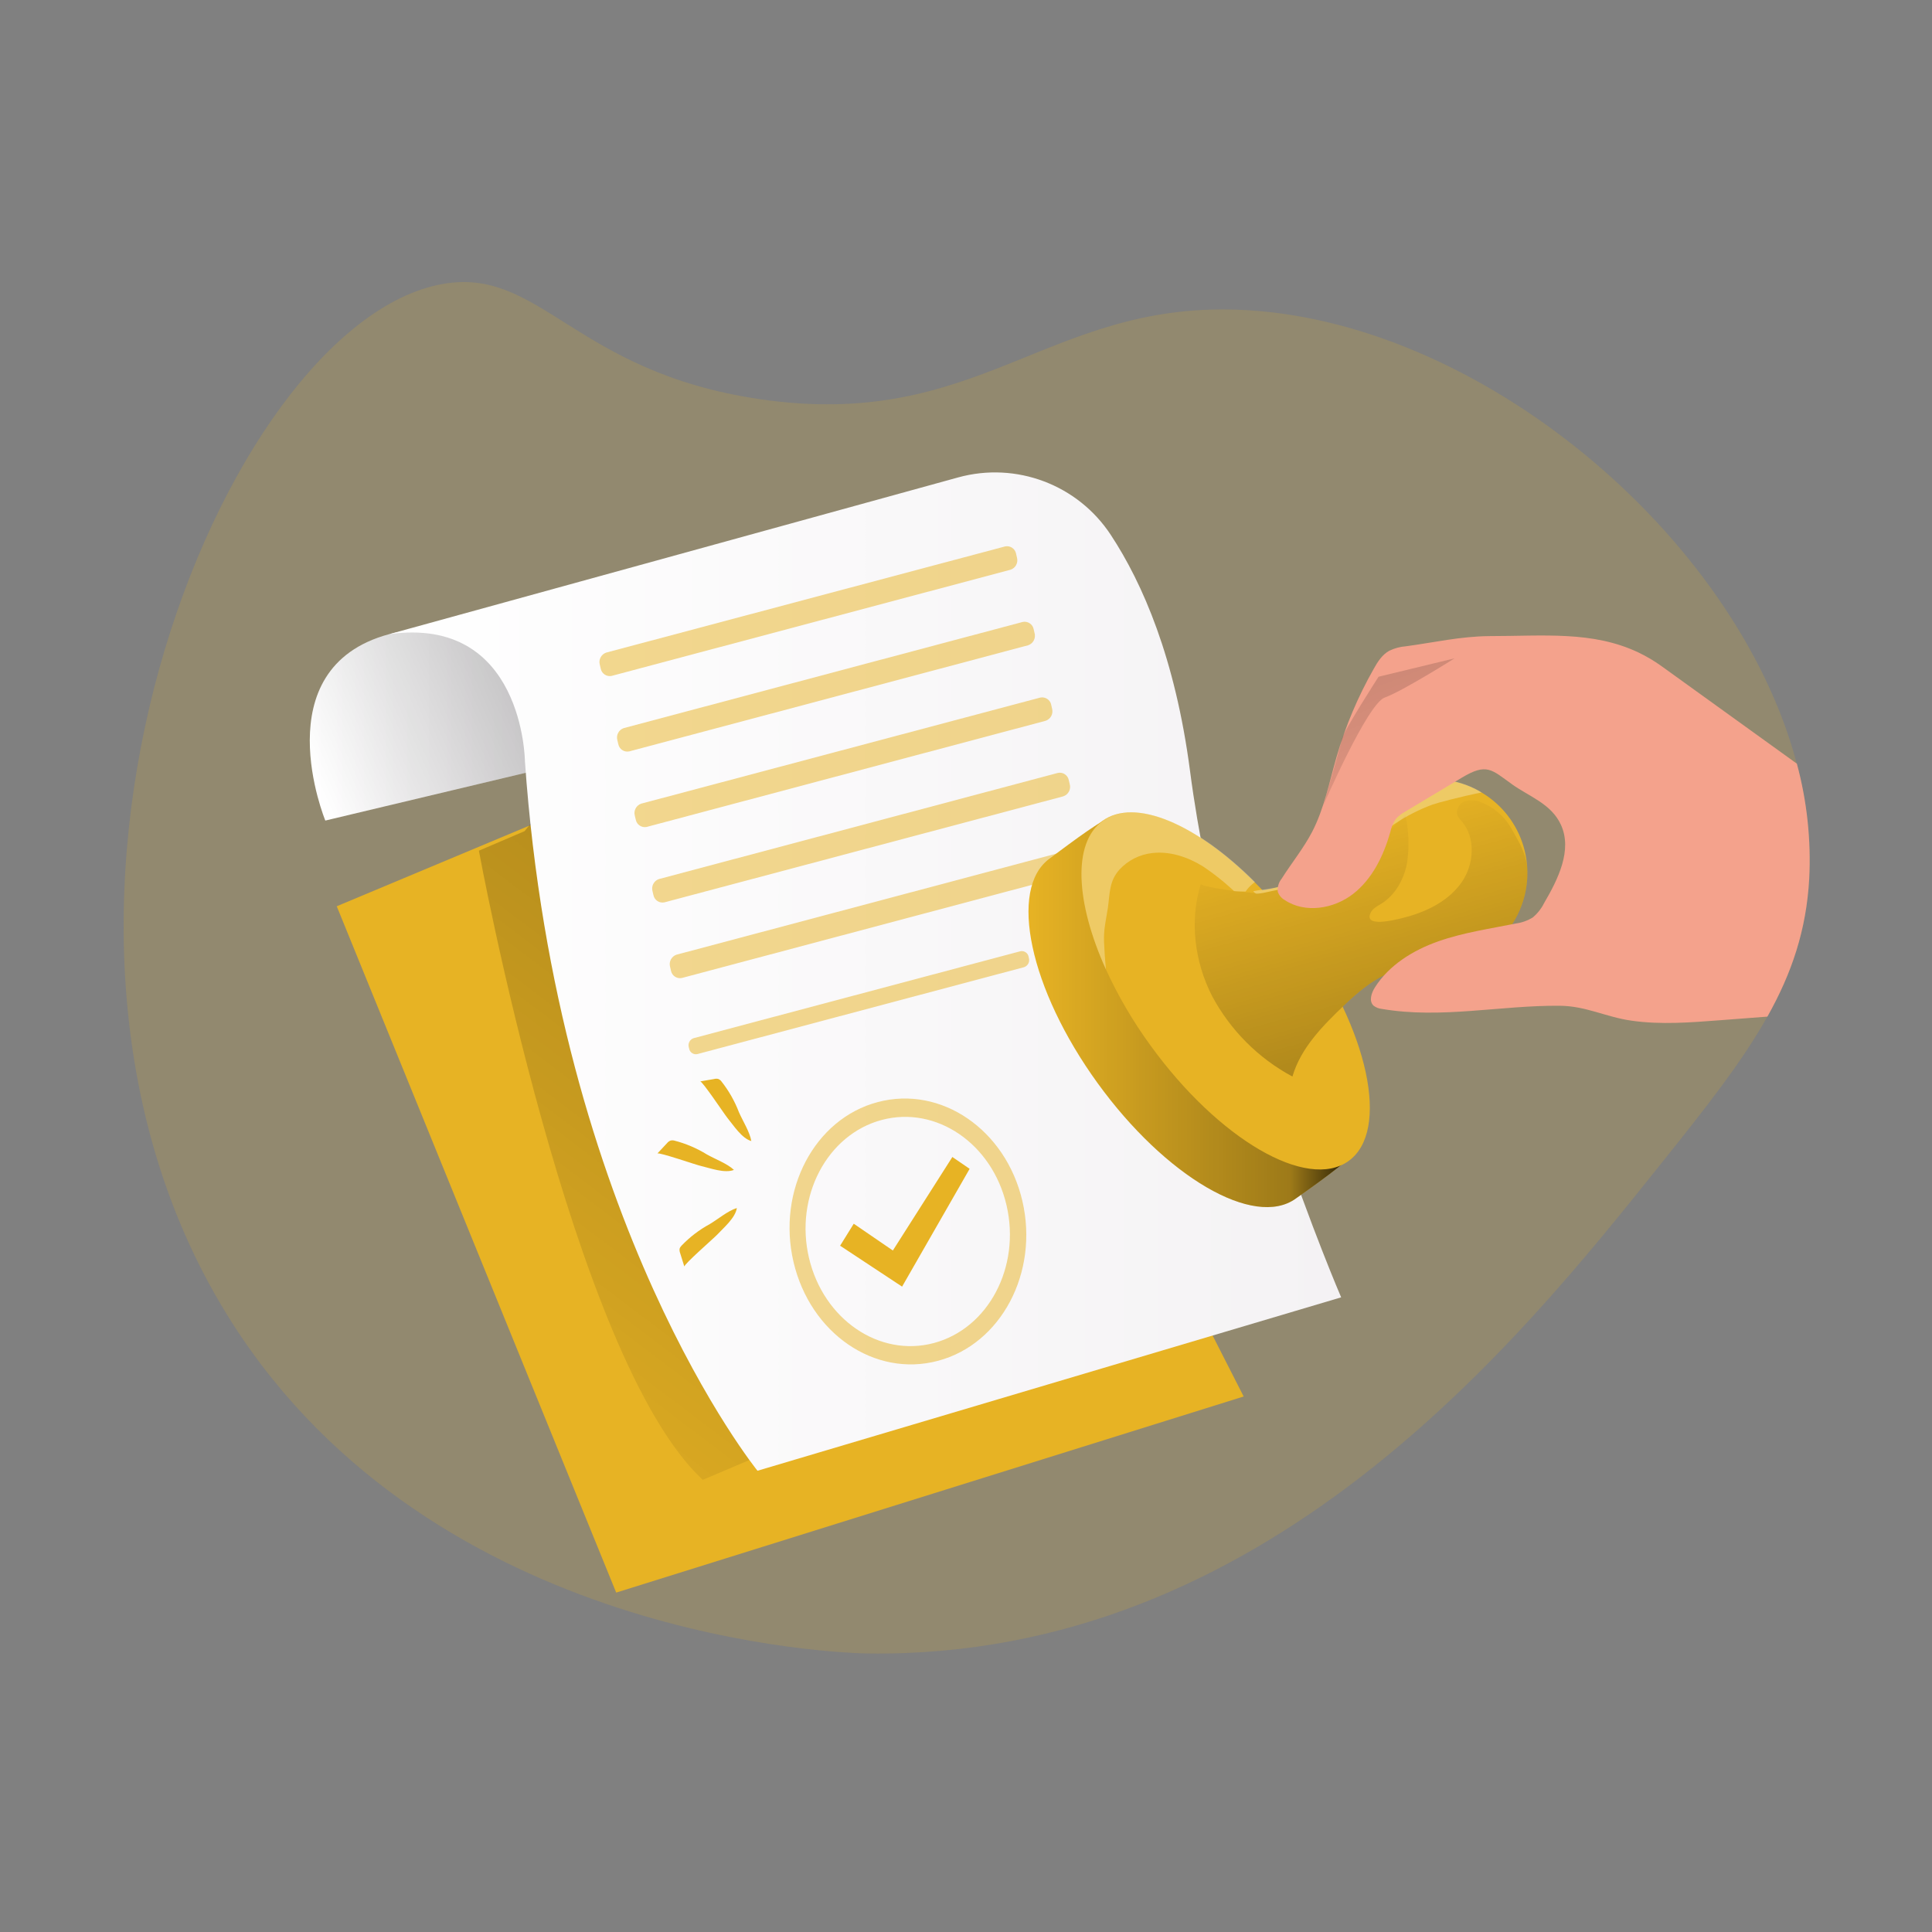 <svg transform="scale(1)" id="_0584_approval_3" xmlns="http://www.w3.org/2000/svg" xmlns:xlink="http://www.w3.org/1999/xlink" viewBox="0 0 500 500" class="show_show__wrapper__graphic__5Waiy "><rect x="0" y="0" width="500" height="500" fill="#808080" stroke="none"/><title>React</title><defs><style>.cls-1{fill:url(#linear-gradient);}.cls-1,.cls-2,.cls-3,.cls-4,.cls-5,.cls-6,.cls-7,.cls-8,.cls-9,.cls-10,.cls-11,.cls-12{stroke-width:0px;}.cls-2{opacity:.51;}.cls-2,.cls-3,.cls-4{isolation:isolate;}.cls-2,.cls-3,.cls-12{fill:#e7b324;}.cls-3{opacity:.18;}.cls-4{fill:#fff;opacity:.3;}.cls-5{fill:url(#linear-gradient-4);}.cls-6{fill:url(#linear-gradient-2);}.cls-7{fill:url(#linear-gradient-3);}.cls-8{fill:url(#linear-gradient-7);}.cls-9{fill:url(#linear-gradient-5);}.cls-10{fill:url(#linear-gradient-6);}.cls-11{fill:#f4a28c;}</style><linearGradient id="linear-gradient" x1="354.05" y1="4938.86" x2="158.99" y2="4680.99" gradientTransform="translate(-56 5070) scale(1 -1)" gradientUnits="userSpaceOnUse"><stop offset="0" stop-color="#000"></stop><stop offset=".08" stop-color="#000" stop-opacity=".69"></stop><stop offset=".21" stop-color="#000" stop-opacity=".32"></stop><stop offset="1" stop-color="#000" stop-opacity="0"></stop></linearGradient><linearGradient id="linear-gradient-2" x1="136.18" y1="4882.34" x2="197.78" y2="4882.34" gradientTransform="translate(-56 5070) scale(1 -1)" gradientUnits="userSpaceOnUse"><stop offset="0" stop-color="#fff"></stop><stop offset="1" stop-color="#f4f2f4"></stop></linearGradient><linearGradient id="linear-gradient-3" x1="246.1" y1="4919.39" x2="136.67" y2="4870.86" xlink:href="#linear-gradient"></linearGradient><linearGradient id="linear-gradient-4" x1="156.7" y1="4818.55" x2="403.09" y2="4818.55" xlink:href="#linear-gradient-2"></linearGradient><linearGradient id="linear-gradient-5" x1="-2916.9" y1="4807.88" x2="-2831.14" y2="4807.88" gradientTransform="translate(-2564.97 5070) rotate(-180)" xlink:href="#linear-gradient"></linearGradient><linearGradient id="linear-gradient-6" x1="-5185.24" y1="946.88" x2="-5261.52" y2="872.67" gradientTransform="translate(-2964.71 4392.02) rotate(118.95) scale(1 -1)" xlink:href="#linear-gradient"></linearGradient><linearGradient id="linear-gradient-7" x1="374.91" y1="4984.44" x2="432.63" y2="4836.64" xlink:href="#linear-gradient"></linearGradient></defs><path class="cls-3" id="background" d="M468.22,227.44c-.74,13.27-4.51,24.42-10.82,35.66-6.58,11.75-15.93,23.58-27.47,38-36.94,46.21-102.38,128.07-205.08,126.83-6.36-.08-112.28-3-164.92-85.8C-5.73,238.91,57.57,83.92,114.36,73.53c25.48-4.67,34.05,22.68,82.25,29.77,56.5,8.31,74.18-24.93,123.63-23.15,62.4,2.23,129.18,58.57,144.78,117.51,2.62,9.7,3.7,19.75,3.2,29.78Z"></path><g id="paper"><polygon class="cls-12" points="141.71 211.7 87.15 234.54 159.47 412.16 321.86 361.41 235.21 191.4 141.71 211.7"></polygon><path class="cls-1" d="M142.55,206.63l-6.76,8.46-11.85,5.07s24.11,131.53,57.94,162.82l47.79-20.3-87.12-156.05Z"></path><path class="cls-6" d="M84.2,212.36l57.58-13.73s-8.35-43.32-41.08-34.5-16.51,48.23-16.51,48.23h.01Z"></path><path class="cls-7" d="M84.2,212.36l57.58-13.73s-8.35-43.32-41.08-34.5-16.51,48.23-16.51,48.23h.01Z"></path><path class="cls-5" d="M100.7,164.13c34.81-4.9,35.15,32.88,35.15,32.88,8.37,119.72,60.19,183.62,60.19,183.62l151.05-44.88s-30.54-70.73-39.11-136.22c-3.83-29.24-12.29-48.6-20.49-61.07-8.54-13.02-24.49-19.04-39.5-14.91l-147.29,40.58Z"></path><path class="cls-2" d="M261.54,147.44l-103.24,27.48c-1.3.27-2.57-.57-2.83-1.87,0-.03-.01-.06-.02-.08l-.22-.94c-.37-1.32.36-2.7,1.66-3.14l103.25-27.48c1.29-.26,2.55.57,2.82,1.87,0,.04.02.09.02.13l.22.94c.34,1.31-.38,2.66-1.66,3.09Z"></path><path class="cls-2" d="M266.09,166.99l-103.25,27.47c-1.29.27-2.56-.56-2.82-1.86,0-.03-.01-.06-.02-.08l-.22-.94c-.38-1.32.35-2.71,1.66-3.15l103.24-27.47c1.3-.27,2.57.57,2.83,1.87,0,.03.01.06.02.08l.22.94c.36,1.32-.36,2.7-1.66,3.14Z"></path><path class="cls-2" d="M270.63,186.53l-103.27,27.48c-1.29.27-2.56-.57-2.82-1.86,0-.03-.01-.06-.02-.09l-.22-.94c-.38-1.32.36-2.71,1.66-3.14l103.27-27.45c1.3-.26,2.57.58,2.83,1.88,0,.04.02.08.02.12l.21.93c.33,1.3-.39,2.63-1.66,3.07Z"></path><path class="cls-2" d="M275.18,206.09l-103.24,27.44c-1.3.27-2.57-.57-2.83-1.87,0-.03-.01-.06-.02-.08l-.22-.94c-.36-1.32.36-2.7,1.66-3.14l103.25-27.47c1.29-.27,2.56.56,2.82,1.86,0,.03.01.06.02.08l.22.94c.39,1.33-.34,2.74-1.66,3.18Z"></path><path class="cls-2" d="M279.73,225.63l-103.25,27.47c-1.29.27-2.55-.55-2.82-1.84,0-.03-.01-.07-.02-.1l-.22-.94c-.37-1.32.36-2.71,1.66-3.15l103.28-27.47c1.3-.26,2.57.58,2.83,1.88,0,.04.02.08.02.12l.22.94c.34,1.32-.41,2.67-1.7,3.09Z"></path><path class="cls-2" d="M265.04,250.3l-84.58,22.5c-.96.2-1.91-.42-2.11-1.38,0-.02,0-.05-.01-.07l-.08-.32c-.28-.99.27-2.02,1.24-2.35l84.58-22.5c.96-.2,1.91.42,2.11,1.38,0,.02,0,.05.01.07l.08.32c.28.99-.27,2.02-1.24,2.35Z"></path><path class="cls-2" d="M227.16,285.22c-16.35,4.31-26.13,22.87-21.8,41.37,4.33,18.5,21,29.94,37.38,25.59,16.38-4.35,26.15-22.88,21.85-41.36-4.3-18.48-21.06-29.96-37.43-25.6ZM241.67,347.58c-14.11,3.76-28.57-6.12-32.31-22.05-3.74-15.93,4.73-31.94,18.84-35.69s28.58,6.12,32.29,22.08c3.71,15.96-4.69,31.9-18.82,35.66Z"></path><polygon class="cls-12" points="217.42 322.39 233.46 332.98 250.94 302.49 246.47 299.43 231.07 323.63 220.95 316.7 217.42 322.39"></polygon></g><g id="stamp"><path class="cls-12" d="M271.65,222.19c-10.75,7.78-5.2,33.79,12.39,58.09,17.59,24.3,40.55,37.69,51.3,29.91,1.95-1.41,15-10.4,16-12.89,4.07-11.25-13.94-25.3-28.34-45.19-15.06-20.81-24.33-41.81-36.23-40.18-2.04.28-13.57,9.14-15.12,10.26Z"></path><path class="cls-9" d="M271.65,222.19c-10.75,7.78-5.2,33.79,12.39,58.09,17.59,24.3,40.55,37.69,51.3,29.91,1.95-1.41,15-10.4,16-12.89,4.07-11.25-13.94-25.3-28.34-45.19-15.06-20.81-24.33-41.81-36.23-40.18-2.04.28-13.57,9.14-15.12,10.26Z"></path><path class="cls-12" d="M286.21,250.88c3.17,6.92,7.03,13.5,11.51,19.65,17.59,24.3,40.56,37.7,51.31,29.92,10.75-7.78,5.2-33.79-12.38-58.09-3.62-5.01-7.63-9.73-12-14.1-15-15-30.92-21.91-39.35-15.81-7.8,5.67-6.94,21.08.91,38.43Z"></path><path class="cls-4" d="M286.21,250.88c-.23-2.39-.39-4.76-.49-7.14-.13-3.17.52-5.71,1-8.78.51-3.69.31-6.94,3-9.91,2.21-2.4,5.22-3.92,8.47-4.28,4.55-.53,9.16,1,13.07,3.41,3.82,2.55,7.36,5.51,10.53,8.84-.18-1.64,1-3.11,2.29-4.19.22-.2.45-.39.69-.57-15-15-30.92-21.91-39.35-15.81-7.92,5.67-7.06,21.08.79,38.43Z"></path><path class="cls-12" d="M392.85,236.53c-4.08,8.41-13.24,14.21-22.68,13.66s-15.35,3.34-22.17,9.85c-5.61,5.36-11.37,11.13-13.52,18.57-8.84-4.74-16.08-11.99-20.8-20.84-4.54-8.87-5.88-19.49-2.9-29,4.36,1.6,9.02,2.23,13.65,1.87,10.27-.75,20.28-6.08,24.76-15.3,5.84-12.05,20.35-17.08,32.4-11.24,0,0,.01,0,.02,0,.62.3,1.24.64,1.83,1,10.82,6.44,14.91,20.09,9.41,31.42Z"></path><path class="cls-4" d="M383.44,205.09c-5.11,1-11.51,2.7-12.69,3.13-6.86,2.52-13.03,6.64-18,12-3.11,3.37-5.26,7.58-9.76,9.29-2.5.9-5.16,1.22-7.8.94-1-.09-2.08-.24-3.12-.23-2.23,0-4.38.87-6.61,1.08-.54.05-.81-.26-1.11-.65,2.16-.47,4.39-.55,6.55-1.14,2.18-.58,4.3-1.39,6.32-2.41,4.01-1.99,7.46-4.93,10.06-8.57.72-1.03,1.36-2.11,1.91-3.24,5.84-12.05,20.35-17.08,32.4-11.24,0,0,.01,0,.02,0,.62.34,1.24.68,1.83,1.03Z"></path><path class="cls-10" d="M395.26,224.87c.18,4.03-.65,8.03-2.41,11.66-4.08,8.39-13.24,14.2-22.68,13.66s-15.35,3.33-22.16,9.84c-5.61,5.36-11.37,11.13-13.53,18.58-8.84-4.75-16.07-12-20.8-20.85-4.53-8.87-5.88-19.49-2.9-29-.19.62,8.71,1.89,9.51,1.92,2.16.11,4.44.66,6.57.42,2.6-.46,5.16-1.13,7.66-2,4.96-1.32,9.73-3.26,14.21-5.77,5.59-3.3,10.32-7.84,15-12.35.89,4.1,1.03,8.33.39,12.48-.79,4.11-3,8.1-6.5,10.33-1.08.68-2.35,1.27-2.9,2.42-2.1,4.38,8.19,1.39,9.64,1,5.42-1.53,10.75-4.29,13.95-8.93,3.2-4.64,3.66-11.45,0-15.72-.45-.45-.83-.96-1.12-1.52-.4-1.45.34-2.97,1.72-3.56,1.38-.51,2.91-.48,4.27.08,3.5,1.35,6.4,3.91,8.17,7.22,1.8,3.22,3.75,6.38,3.91,10.09Z"></path></g><g id="hand"><path class="cls-11" d="M468.22,227.44c-.74,13.27-4.51,24.42-10.82,35.66l-12.16.93c-7.63.58-15.41,1.21-23,.12-6.71-.95-11.72-3.8-18.59-3.86-15.34-.14-30.66,3.44-46,.82-.8-.07-1.57-.37-2.2-.87-1.22-1.18-.54-3.25.37-4.69,3.68-5.82,9.91-9.64,16.4-11.93,6.49-2.29,13.38-3.26,20.13-4.63,1.55-.21,3.04-.75,4.37-1.58,1.19-1,2.17-2.24,2.86-3.64,3.65-6.23,7.4-13.77,4.38-20.33-2.51-5.45-8.16-7.25-12.69-10.5-5.27-3.78-6.5-5.56-13-1.65l-14.59,8.75c-.92.49-1.75,1.13-2.45,1.91-.69,1.02-1.18,2.17-1.42,3.38-1.73,6.09-4.62,12.11-9.61,16-4.99,3.89-12.43,5.12-17.7,1.61-.85-.48-1.49-1.24-1.81-2.16-.13-1.21.23-2.43,1-3.38,2.57-4.07,5.65-7.83,7.88-12.1,3.15-6.06,4.44-12.88,6.34-19.44,2.3-7.96,5.54-15.62,9.64-22.82,1-1.79,2.17-3.63,4-4.63,1.36-.66,2.84-1.05,4.35-1.16,7.38-1,14-2.55,21.51-2.63,14.05,0,26.74-1.4,38.62,4.24,2.15,1.03,4.2,2.25,6.13,3.65l34.87,25.13c2.62,9.7,3.7,19.76,3.19,29.8Z"></path><path class="cls-8" d="M342.48,208.43s11.42-26.33,15.88-27.9,18.08-10.15,18.08-10.15l-19.67,4.76s-9.19,14.27-9.51,16.18c-.32,1.91-4.78,17.11-4.78,17.11Z"></path></g><g id="effect"><path class="cls-12" d="M170.12,298.53l2.5-2.67c.24-.31.56-.54.92-.68.31-.08.64-.08.95,0,2.98.76,5.83,1.97,8.45,3.59,2.15,1.22,5.31,2.38,7,4-2.35.95-6.13-.45-8.46-1-1.21-.24-10.96-3.65-11.36-3.24Z"></path><path class="cls-12" d="M177.11,327.8l-1.09-3.5c-.14-.36-.19-.75-.14-1.13.1-.31.28-.59.51-.81,2.13-2.22,4.59-4.1,7.3-5.57,2.12-1.26,4.69-3.44,7-4.15-.35,2.52-3.43,5.11-5.05,6.86-.91.96-8.7,7.74-8.53,8.3Z"></path><path class="cls-12" d="M181.2,279.87l3.61-.62c.37-.11.77-.11,1.14,0,.29.14.55.34.74.6,1.92,2.42,3.45,5.12,4.55,8,1,2.27,2.8,5.1,3.2,7.45-2.45-.67-4.61-4.07-6.13-5.91-.83-1-6.53-9.62-7.11-9.52Z"></path></g></svg>